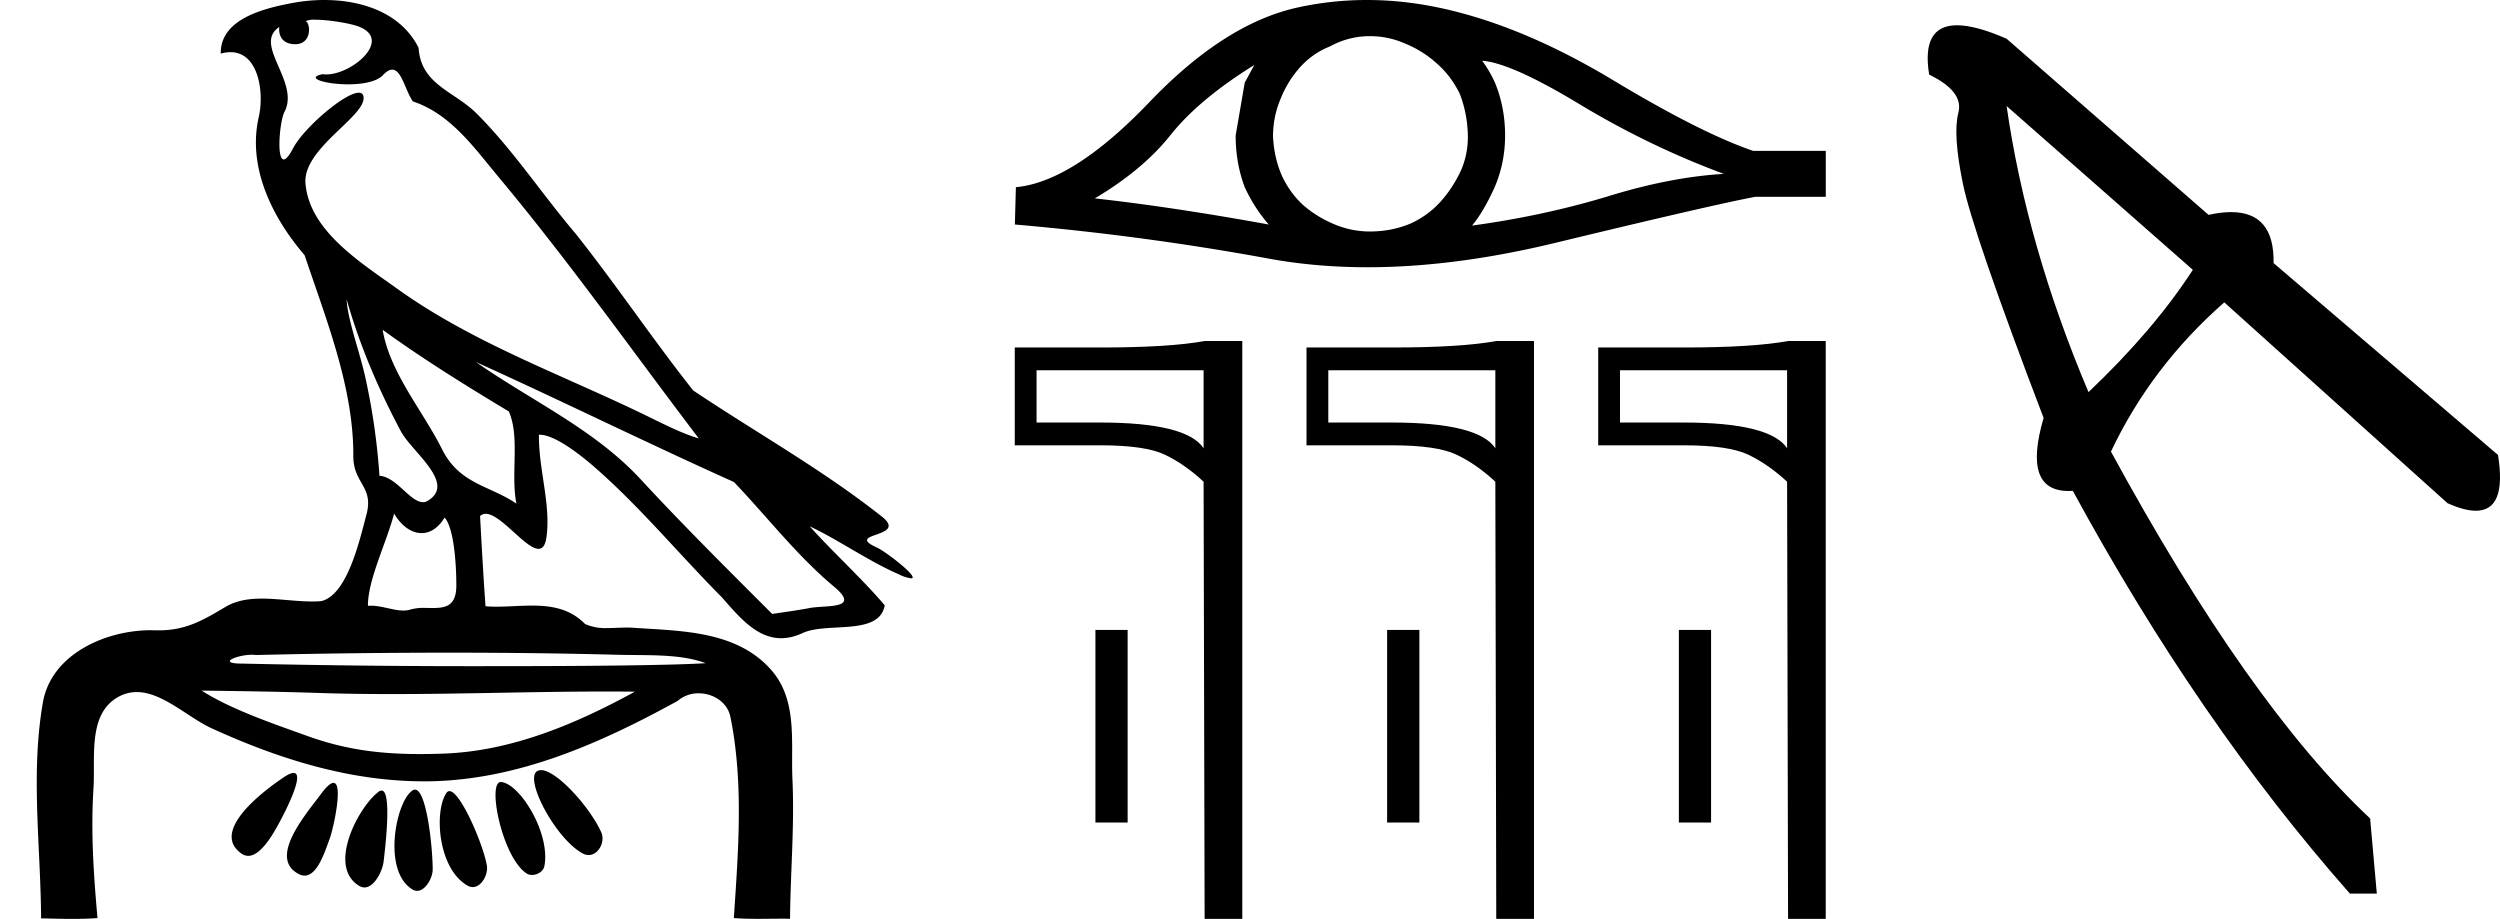 <svg xmlns="http://www.w3.org/2000/svg" width="48.972" height="18"><path d="M6.174.386c.221 0 .566.052.757.104.832.223-.005.968-.54.968a.513.513 0 0 1-.073-.005c-.353.074.06.199.502.199.272 0 .555-.047.681-.18.072-.077.131-.108.182-.108.185 0 .258.417.406.623.74.245 1.203.913 1.682 1.486 1.377 1.65 2.617 3.405 3.917 5.115-.357-.105-.743-.31-1.097-.48-1.62-.783-3.347-1.401-4.814-2.455-.732-.525-1.712-1.134-1.793-2.056-.061-.702 1.227-1.337 1.134-1.717-.011-.044-.043-.064-.09-.064-.274 0-1.077.688-1.288 1.09-.081.155-.14.217-.182.217-.146 0-.077-.757.014-.93.31-.589-.628-1.325-.1-1.664-.016.088.002.337.312.337.325 0 .305-.4.205-.453a.435.435 0 0 1 .185-.027zm.616 5.477c.254.9.626 1.766 1.065 2.59.217.405 1.13 1.049.485 1.377a.194.194 0 0 1-.052.007c-.257 0-.519-.495-.855-.517a12.843 12.843 0 0 0-.265-1.873c-.103-.505-.36-1.176-.378-1.584zm.705.597c.795.576 1.63 1.093 2.472 1.6.222.497.034 1.222.149 1.805-.538-.363-1.112-.378-1.457-1.066-.385-.766-1.019-1.494-1.164-2.34zm.226 3.6c.134.235.335.383.538.383.16 0 .32-.091.45-.304.186.205.23.926.23 1.325.002.411-.214.446-.465.446l-.155-.002a.93.93 0 0 0-.278.032.453.453 0 0 1-.138.02c-.197 0-.423-.095-.636-.095-.02 0-.04 0-.06.002.001-.52.36-1.225.514-1.808zm1.603-2.968c1.69.766 3.36 1.59 5.054 2.351.648.679 1.239 1.448 1.96 2.049.538.45-.155.358-.474.418-.244.046-.492.08-.738.116-.87-.87-1.745-1.738-2.58-2.641-.909-.982-2.145-1.538-3.222-2.293zm-.512 5.693c1.105 0 2.211.013 3.316.042.556.014 1.197-.023 1.695.164-.658.042-2.304.058-4.042.058a201.337 201.337 0 0 1-5.037-.05c-.51 0-.097-.173.188-.173a.55.55 0 0 1 .076.005c1.267-.03 2.535-.046 3.804-.046zm-4.862.743c.75.01 1.5.02 2.25.045.495.017.989.023 1.483.023 1.398 0 2.796-.05 4.192-.05.188 0 .375.001.562.003-1.161.634-2.421 1.17-3.766 1.214-.152.005-.3.008-.445.008-.76 0-1.443-.08-2.196-.351-.656-.236-1.506-.523-2.08-.892zm6.649 1.558a.144.144 0 0 0-.078.02c-.256.16.368 1.331.895 1.613.04.021.078.03.115.03.192 0 .33-.259.247-.445-.214-.48-.87-1.218-1.18-1.218zm-4.848.055c-.042 0-.105.026-.194.086-.432.29-1.443 1.067-.823 1.496a.22.22 0 0 0 .129.042c.224 0 .442-.354.556-.556.12-.21.574-1.068.332-1.068zm4.06.177c-.274 0 .026 1.476.502 1.79.031.022.07.031.109.031.106 0 .222-.069.242-.173.123-.637-.473-1.61-.846-1.647a.08.08 0 0 0-.008 0zm-3.278.017c-.05 0-.13.062-.244.216-.302.408-1.043 1.256-.436 1.571.04.021.078.03.114.03.254 0 .4-.478.49-.72.081-.222.268-1.097.076-1.097zm2.271.162c-.023 0-.043.012-.06.037-.245.368-.164 1.491.42 1.817a.196.196 0 0 0 .097.026c.172 0 .306-.25.276-.423-.07-.41-.517-1.457-.733-1.457zm-1.329-.011a.1.1 0 0 0-.058.023c-.391.291-1.017 1.466-.379 1.845.035.02.068.03.101.03.191 0 .35-.31.375-.504.04-.334.162-1.394-.039-1.394zm.655-.018a.08.08 0 0 0-.038.01c-.324.174-.62 1.573-.014 1.945a.175.175 0 0 0 .092.028c.164 0 .306-.252.306-.421-.002-.46-.123-1.562-.346-1.562zM6.352 0c-.205 0-.408.02-.598.054-.567.104-1.44.31-1.43.996a.711.711 0 0 1 .192-.028c.55 0 .663.789.553 1.27-.225.98.26 1.965.898 2.707.425 1.269.96 2.595.954 3.928-.003.556.408.592.256 1.158-.136.51-.373 1.566-.883 1.69a2.18 2.18 0 0 1-.182.007c-.323 0-.663-.056-.984-.056-.254 0-.497.036-.71.162-.444.264-.778.46-1.31.46l-.071-.001-.078-.002c-.895 0-1.953.472-2.118 1.411-.244 1.391-.044 2.827-.036 4.233.205.005.412.011.618.011.163 0 .325-.004.487-.016-.076-.844-.133-1.694-.079-2.539.039-.601-.113-1.44.465-1.781a.738.738 0 0 1 .383-.107c.506 0 1.005.499 1.472.712 1.306.596 2.697 1.036 4.147 1.036h.1c1.756-.025 3.375-.751 4.878-1.576a.616.616 0 0 1 .41-.148c.28 0 .562.17.622.463.262 1.292.154 2.632.067 3.94.157.012.315.015.473.015.156 0 .313-.003.47-.003.052 0 .105 0 .158.002.008-.911.089-1.823.047-2.733-.033-.721.107-1.55-.417-2.143-.68-.771-1.763-.76-2.704-.825a1.712 1.712 0 0 0-.117-.004c-.125 0-.257.01-.386.01a.973.973 0 0 1-.439-.08c-.294-.302-.66-.36-1.04-.36-.228 0-.462.021-.689.021a2.75 2.75 0 0 1-.22-.008c-.043-.588-.075-1.177-.107-1.766a.155.155 0 0 1 .111-.045c.294 0 .78.686 1.034.686.076 0 .13-.06.154-.217.094-.642-.155-1.343-.146-2.018h.016c.285 0 .766.368 1.053.617.898.779 1.67 1.717 2.513 2.566.334.38.681.803 1.163.803.13 0 .269-.031.42-.101.48-.223 1.5.065 1.609-.544-.462-.54-.994-1.018-1.47-1.547.58.274 1.144.678 1.747.941a.77.77 0 0 0 .24.078c.18 0-.489-.521-.668-.602-.665-.3.624-.188.098-.605-1.155-.915-2.466-1.648-3.699-2.473-.79-.998-1.506-2.067-2.3-3.068-.66-.774-1.221-1.636-1.941-2.356C8.895 1.783 8.245 1.66 8.2.937 7.858.252 7.09 0 6.352 0zM24.57 1.273q-.083.157-.187.345l-.178 1.035q0 .544.178 1.014.188.407.47.731-1.892-.344-3.407-.512.95-.564 1.494-1.254.554-.69 1.63-1.359zm4.464-.083q.574.042 1.933.867 1.359.816 2.801 1.349-1.056.062-2.3.449-1.253.376-2.633.564.22-.26.439-.742.209-.48.209-1.024 0-.554-.199-1.035-.104-.23-.25-.428zm-2.2-.482q.361 0 .695.147.355.147.627.398.271.24.439.585.135.345.156.742.021.397-.125.742-.157.345-.397.617-.251.282-.596.439-.345.146-.742.156l-.051.001q-.36 0-.691-.137-.355-.146-.627-.386-.261-.24-.418-.586-.147-.344-.167-.752 0-.387.146-.732.136-.345.376-.616.251-.282.596-.418.345-.188.731-.199h.049zM26.778 0q-.684 0-1.35.145-1.442.313-2.926 1.87-1.484 1.547-2.602 1.652l-.02.731q2.539.22 4.984.67.915.167 1.924.167 1.69 0 3.647-.47 3.115-.753 3.95-.91h1.38v-.899h-1.421q-1.014-.345-2.718-1.369-1.694-1.024-3.23-1.39Q27.574 0 26.776 0zm-5.32 12.34v3.773h.631V12.34z"/><path d="M23.577 7.253V8.78q-.337-.503-2.024-.503h-1.248V7.253zm.02-.573q-.688.127-2.044.127h-1.675v1.916h1.675q.885 0 1.267.185.388.185.757.528l.02 8.564h.738V6.68zm3.575 5.66v3.773h.632V12.34z"/><path d="M29.292 7.253V8.78q-.338-.503-2.025-.503H26.02V7.253zm.019-.573q-.688.127-2.044.127h-1.674v1.916h1.674q.885 0 1.267.185.389.185.758.528L29.31 18h.739V6.68zm3.576 5.66v3.773h.631V12.34z"/><path d="M35.007 7.253V8.78q-.338-.503-2.025-.503h-1.248V7.253zm.019-.573q-.688.127-2.044.127h-1.675v1.916h1.675q.885 0 1.267.185.388.185.758.528L35.026 18h.738V6.68zm4.281-4.603l3.648 3.209q-.77 1.187-2.044 2.395-1.209-2.857-1.604-5.604zM38.336.495q-.704 0-.546.967.682.33.572.747-.11.418.088 1.385.198.967 1.582 4.593-.42 1.431.489 1.431.04 0 .083-.003 2.461 4.528 5.428 7.89h.527l-.131-1.472q-2.374-2.22-5.077-7.187.791-1.67 2.22-2.923l4.373 3.934q.33.148.555.148.61 0 .434-1.093l-4.396-3.758q.018-.999-.832-.999-.198 0-.442.054L39.307.759q-.603-.264-.971-.264z"/></svg>